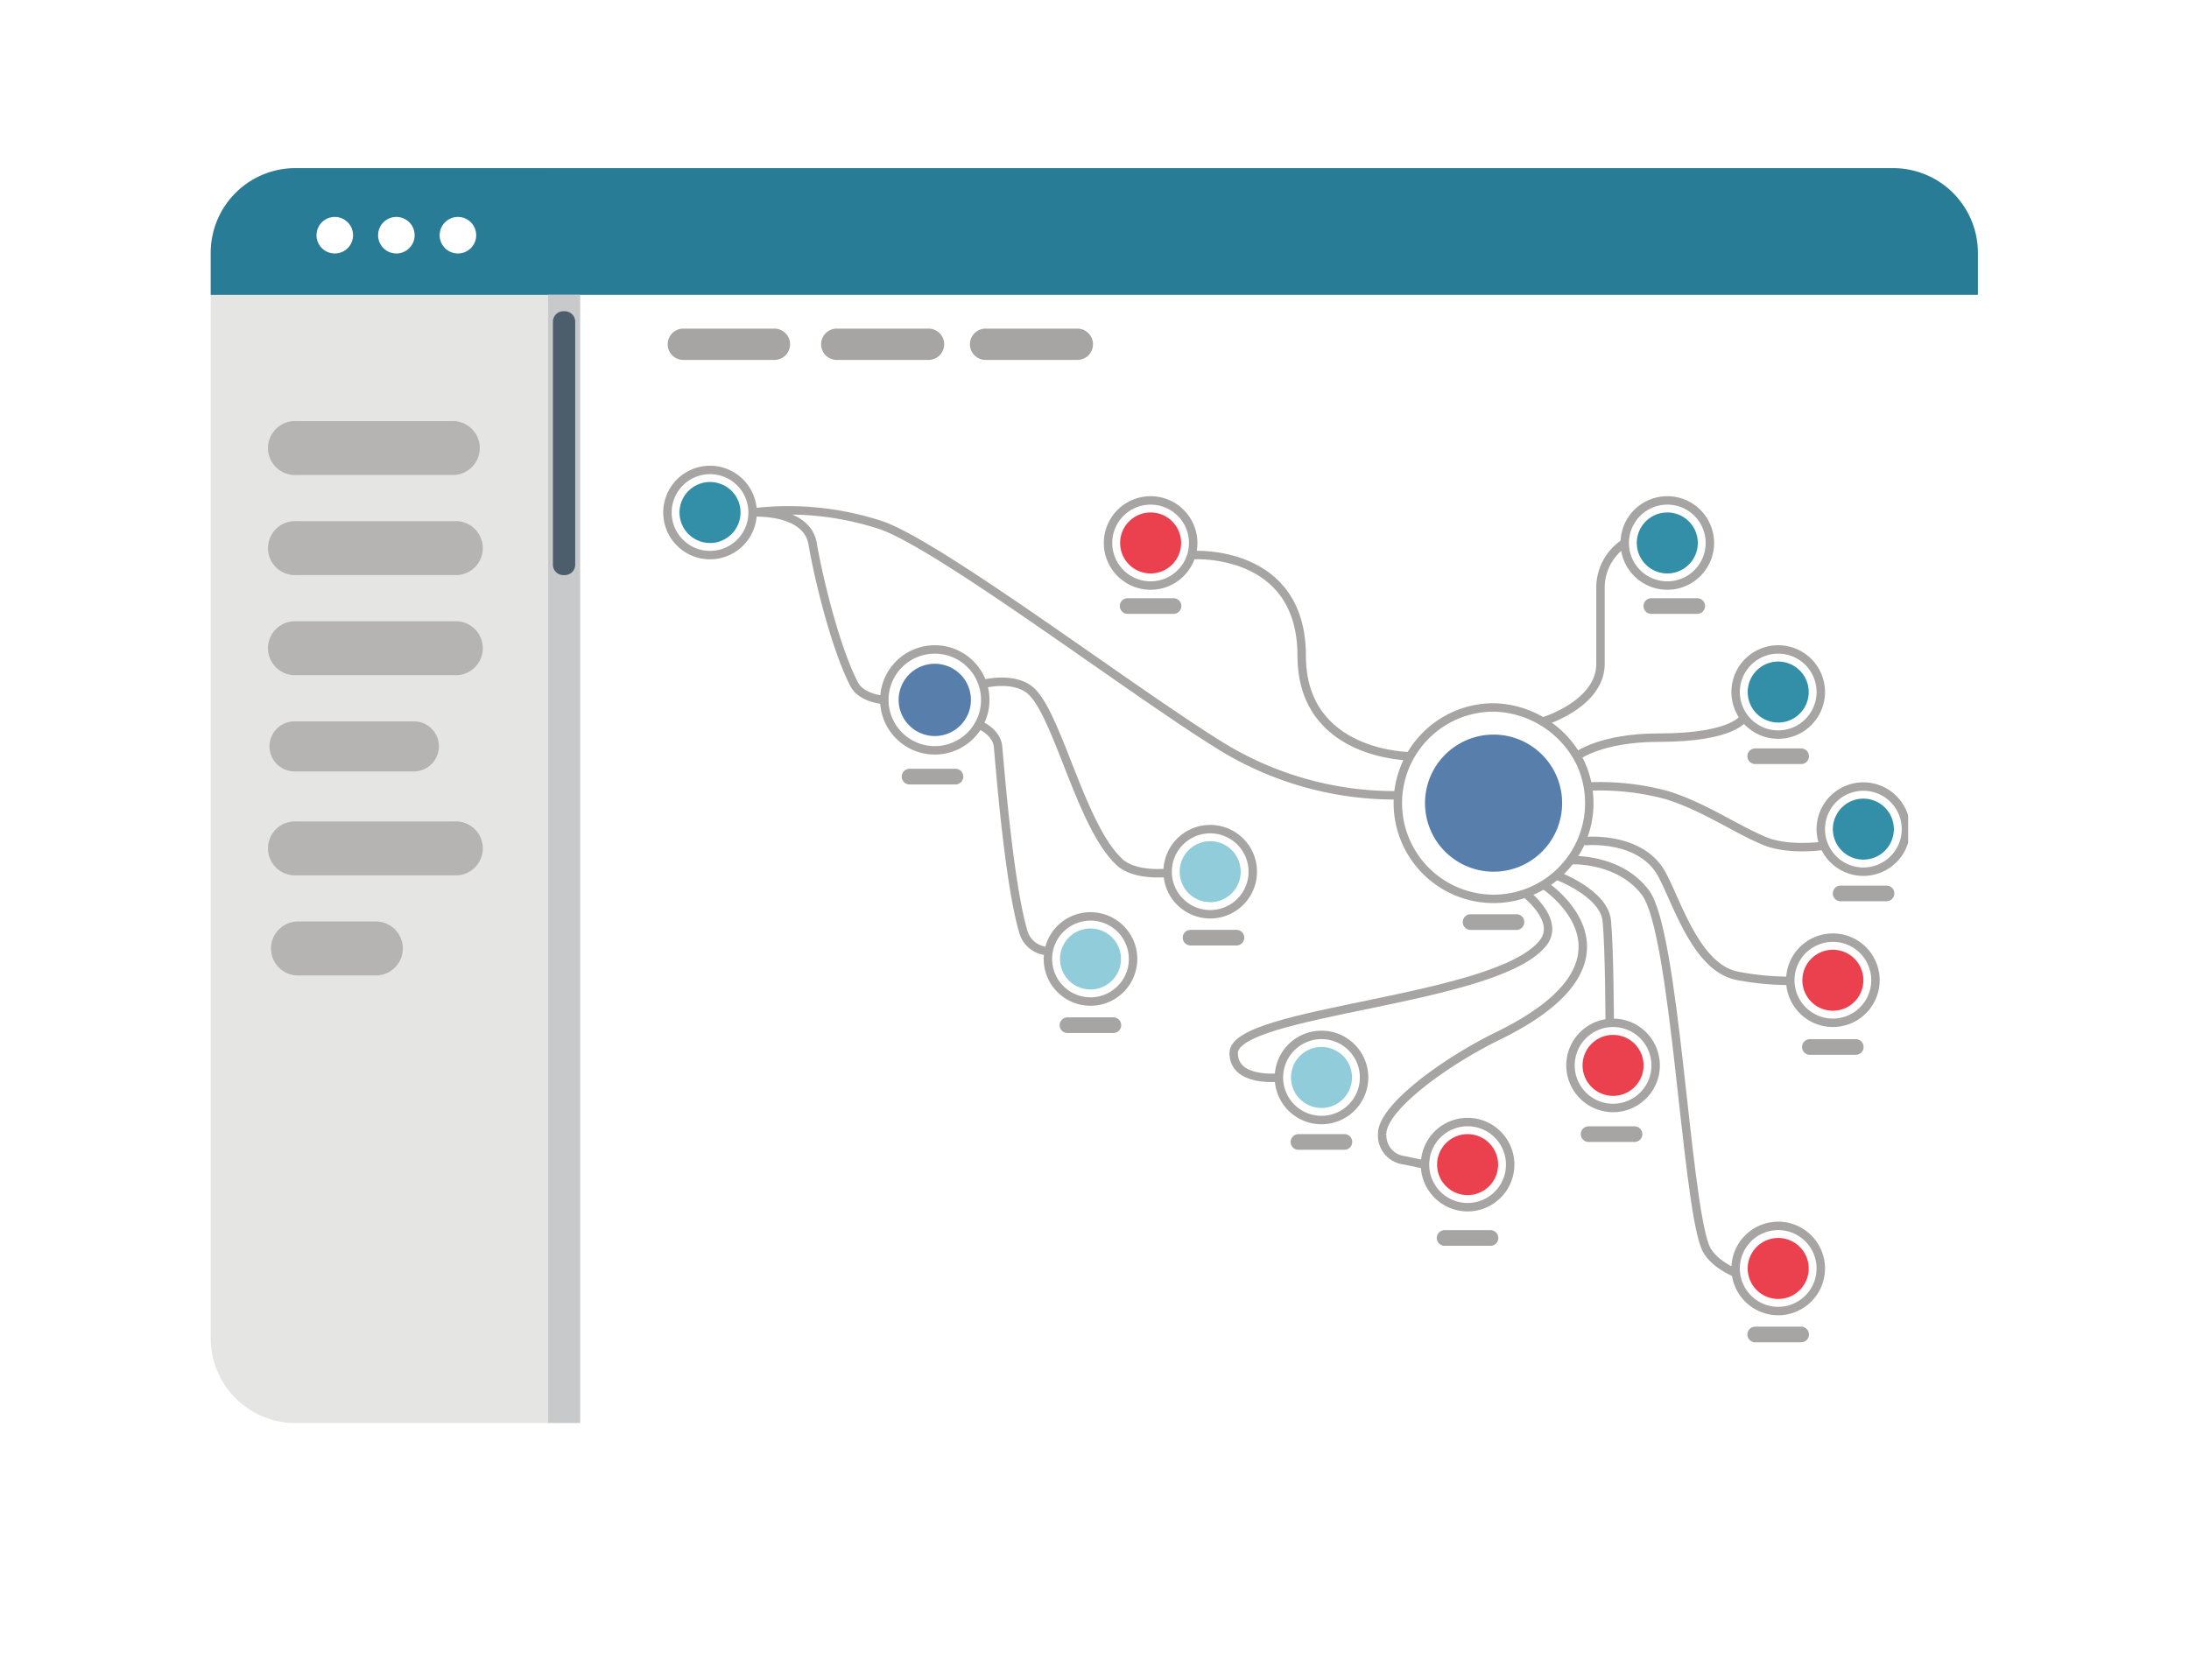 <svg xmlns="http://www.w3.org/2000/svg" xmlns:xlink="http://www.w3.org/1999/xlink" width="259.527" height="199.195" viewBox="0 0 259.527 199.195">
  <defs>
    <clipPath id="clip-path">
      <rect id="Rectangle_2720" data-name="Rectangle 2720" width="259.527" height="199.195" fill="none"/>
    </clipPath>
    <clipPath id="clip-path-2">
      <rect id="Rectangle_2563" data-name="Rectangle 2563" width="257.701" height="194.934" fill="none"/>
    </clipPath>
    <clipPath id="clip-path-3">
      <rect id="Rectangle_2560" data-name="Rectangle 2560" width="221.184" height="160.312" fill="none"/>
    </clipPath>
    <clipPath id="clip-path-4">
      <rect id="Rectangle_2561" data-name="Rectangle 2561" width="223.01" height="162.138" fill="none"/>
    </clipPath>
    <filter id="Path_2277" x="-48.516" y="-40.561" width="356.515" height="295.806" filterUnits="userSpaceOnUse">
      <feOffset dy="13" input="SourceAlpha"/>
      <feGaussianBlur stdDeviation="24.5" result="blur"/>
      <feFlood flood-opacity="0.231"/>
      <feComposite operator="in" in2="blur"/>
      <feComposite in="SourceGraphic"/>
    </filter>
    <clipPath id="clip-path-5">
      <rect id="Rectangle_2562" data-name="Rectangle 2562" width="211.341" height="150.631" fill="none"/>
    </clipPath>
    <clipPath id="clip-path-6">
      <rect id="Rectangle_3224" data-name="Rectangle 3224" width="161.255" height="133.778" fill="none"/>
    </clipPath>
  </defs>
  <g id="Group_15110" data-name="Group 15110" transform="translate(40 29)">
    <g id="Group_5251" data-name="Group 5251" transform="translate(-40 -29)" clip-path="url(#clip-path)">
      <g id="Group_5133" data-name="Group 5133" transform="translate(0.913 0.456)">
        <g id="Group_5132" data-name="Group 5132" clip-path="url(#clip-path-2)">
          <g id="Group_5125" data-name="Group 5125" transform="translate(18.258 13.694)" opacity="0.193">
            <g id="Group_5124" data-name="Group 5124" transform="translate(0 0)">
              <g id="Group_5123" data-name="Group 5123" clip-path="url(#clip-path-3)">
                <path id="Path_2275" data-name="Path 2275" d="M208.032,162.312H17.152A15.151,15.151,0,0,1,2,147.16V17.152A15.152,15.152,0,0,1,17.152,2H208.032a15.152,15.152,0,0,1,15.152,15.152V147.16a15.151,15.151,0,0,1-15.152,15.152" transform="translate(-2 -2)" fill="#fff"/>
              </g>
            </g>
          </g>
          <g id="Group_5128" data-name="Group 5128" transform="translate(17.345 12.781)" opacity="0.29">
            <g id="Group_5127" data-name="Group 5127">
              <g id="Group_5126" data-name="Group 5126" clip-path="url(#clip-path-4)">
                <path id="Path_2276" data-name="Path 2276" d="M206.945.913A15.151,15.151,0,0,1,222.1,16.065V146.073a15.152,15.152,0,0,1-15.152,15.152H16.065A15.152,15.152,0,0,1,.913,146.073V16.065A15.151,15.151,0,0,1,16.065.913Zm0-.913H16.065A16.083,16.083,0,0,0,0,16.065V146.073a16.083,16.083,0,0,0,16.065,16.065H206.945a16.083,16.083,0,0,0,16.065-16.065V16.065A16.083,16.083,0,0,0,206.945,0" fill="#fff"/>
              </g>
            </g>
          </g>
          <g transform="matrix(1, 0, 0, 1, -0.91, -0.46)" filter="url(#Path_2277)">
            <path id="Path_2277-2" data-name="Path 2277" d="M24.776,14.681h189.43a10.042,10.042,0,0,1,10.042,10.042V153.445a10.042,10.042,0,0,1-10.042,10.042H24.776a10.042,10.042,0,0,1-10.042-10.042V24.723A10.042,10.042,0,0,1,24.776,14.681" transform="translate(10.25 5.26)" fill="#fff"/>
          </g>
          <g id="Group_5131" data-name="Group 5131" transform="translate(23.158 18.53)" opacity="0.549">
            <g id="Group_5130" data-name="Group 5130" transform="translate(0)">
              <g id="Group_5129" data-name="Group 5129" clip-path="url(#clip-path-5)">
                <path id="Path_2278" data-name="Path 2278" d="M213.119,13.509a10.042,10.042,0,0,1,10.042,10.042V152.272a10.042,10.042,0,0,1-10.042,10.042H23.689a10.042,10.042,0,0,1-10.042-10.042V23.551A10.042,10.042,0,0,1,23.689,13.509Zm0-.913H23.689A10.967,10.967,0,0,0,12.734,23.551V152.272a10.967,10.967,0,0,0,10.955,10.955h189.43a10.967,10.967,0,0,0,10.955-10.955V23.551A10.967,10.967,0,0,0,213.119,12.6" transform="translate(-12.734 -12.596)" fill="#fff"/>
              </g>
            </g>
          </g>
          <path id="Path_2279" data-name="Path 2279" d="M39.739,28.4A2.739,2.739,0,1,1,37,31.143,2.739,2.739,0,0,1,39.739,28.4" transform="translate(-2.766 -2.658)" fill="#fff"/>
          <path id="Path_2280" data-name="Path 2280" d="M59.739,28.4A2.739,2.739,0,1,1,57,31.143,2.739,2.739,0,0,1,59.739,28.4" transform="translate(-13.636 -2.658)" fill="#fff"/>
          <path id="Path_2281" data-name="Path 2281" d="M261.825,14.681H102.341V163.487H261.825a10.042,10.042,0,0,0,10.042-10.042V24.723a10.042,10.042,0,0,0-10.042-10.042" transform="translate(-38.281 4.801)" fill="#fff"/>
          <path id="Path_2282" data-name="Path 2282" d="M24.776,14.681A10.042,10.042,0,0,0,14.734,24.723V153.445a10.042,10.042,0,0,0,10.042,10.042H54.723V14.681Z" transform="translate(9.337 4.801)" fill="#e5e5e4"/>
          <path id="Path_2283" data-name="Path 2283" d="M14.734,29.708V24.722A10.042,10.042,0,0,1,24.776,14.68h189.43a10.042,10.042,0,0,1,10.042,10.042v4.985Z" transform="translate(9.337 4.802)" fill="#287c96"/>
          <path id="Path_2284" data-name="Path 2284" d="M33.2,80.4H51.91a3.2,3.2,0,0,1,0,6.39H33.2a3.2,3.2,0,1,1,0-6.39" transform="translate(1.039 -30.922)" fill="#b5b4b3"/>
          <path id="Path_2285" data-name="Path 2285" d="M33.2,132.4H51.91a3.2,3.2,0,1,1,0,6.39H33.2a3.2,3.2,0,1,1,0-6.39" transform="translate(1.039 -59.186)" fill="#b5b4b3"/>
          <path id="Path_2286" data-name="Path 2286" d="M33.2,184.4H51.91a3.2,3.2,0,1,1,0,6.39H33.2a3.2,3.2,0,1,1,0-6.39" transform="translate(1.039 -87.45)" fill="#b5b4b3"/>
          <path id="Path_2287" data-name="Path 2287" d="M33.2,106.4H51.91a3.2,3.2,0,1,1,0,6.39H33.2a3.2,3.2,0,1,1,0-6.39" transform="translate(1.039 -45.054)" fill="#b5b4b3"/>
          <path id="Path_2288" data-name="Path 2288" d="M32.967,158.4h14.15a2.967,2.967,0,0,1,0,5.934H32.967a2.967,2.967,0,1,1,0-5.934" transform="translate(1.039 -73.318)" fill="#b5b4b3"/>
          <path id="Path_2289" data-name="Path 2289" d="M33.2,210.4h9.586a3.2,3.2,0,0,1,0,6.39H33.2a3.2,3.2,0,0,1,0-6.39" transform="translate(1.039 -101.582)" fill="#b5b4b3"/>
          <g id="Group_5623" data-name="Group 5623" transform="translate(64.06 34.509)">
            <g id="Group_5622" data-name="Group 5622" clip-path="url(#clip-path-6)">
              <path id="Path_2447" data-name="Path 2447" d="M29.156,7.723H40.024a1.856,1.856,0,0,1,.033,3.711h-10.9a1.856,1.856,0,0,1,0-3.711" transform="translate(-13.158 -3.72)" fill="#a6a5a4"/>
              <path id="Path_2448" data-name="Path 2448" d="M64.252,7.723H75.12a1.856,1.856,0,1,1,.033,3.711h-10.9a1.856,1.856,0,0,1,0-3.711" transform="translate(-30.062 -3.72)" fill="#a6a5a4"/>
              <path id="Path_2449" data-name="Path 2449" d="M81.845,108.422H87.28a.928.928,0,0,1,.016,1.856h-5.45a.928.928,0,0,1,0-1.856" transform="translate(-38.98 -52.224)" fill="#a6a5a4"/>
              <path id="Path_2450" data-name="Path 2450" d="M117.97,165.285H123.4a.928.928,0,0,1,.016,1.856h-5.45a.928.928,0,0,1,0-1.856" transform="translate(-56.38 -79.613)" fill="#a6a5a4"/>
              <path id="Path_2451" data-name="Path 2451" d="M146.115,145.266h5.434a.928.928,0,1,1,.016,1.856h-5.45a.928.928,0,0,1,0-1.856" transform="translate(-69.937 -69.97)" fill="#a6a5a4"/>
              <path id="Path_2452" data-name="Path 2452" d="M131.722,69.395h5.434a.928.928,0,0,1,.016,1.856h-5.45a.928.928,0,0,1,0-1.856" transform="translate(-63.004 -33.425)" fill="#a6a5a4"/>
              <path id="Path_2453" data-name="Path 2453" d="M251.509,69.395h5.434a.928.928,0,0,1,.016,1.856h-5.45a.928.928,0,0,1,0-1.856" transform="translate(-120.701 -33.425)" fill="#a6a5a4"/>
              <path id="Path_2454" data-name="Path 2454" d="M210.168,141.7H215.6a.928.928,0,0,1,.016,1.856h-5.45a.928.928,0,0,1,0-1.856" transform="translate(-100.789 -68.253)" fill="#a6a5a4"/>
              <path id="Path_2455" data-name="Path 2455" d="M170.806,192h5.434a.928.928,0,0,1,.016,1.856h-5.45a.928.928,0,0,1,0-1.856" transform="translate(-81.829 -92.481)" fill="#a6a5a4"/>
              <path id="Path_2456" data-name="Path 2456" d="M204.225,213.967h5.434a.928.928,0,0,1,.016,1.856h-5.45a.928.928,0,0,1,0-1.856" transform="translate(-97.926 -103.062)" fill="#a6a5a4"/>
              <path id="Path_2457" data-name="Path 2457" d="M237.167,190.211H242.6a.928.928,0,1,1,.016,1.856h-5.45a.928.928,0,0,1,0-1.856" transform="translate(-113.794 -91.619)" fill="#a6a5a4"/>
              <path id="Path_2458" data-name="Path 2458" d="M275.274,236.047h5.434a.928.928,0,0,1,.016,1.856h-5.45a.928.928,0,0,1,0-1.856" transform="translate(-132.148 -113.697)" fill="#a6a5a4"/>
              <path id="Path_2459" data-name="Path 2459" d="M287.776,170.272h5.434a.928.928,0,0,1,.016,1.856h-5.45a.928.928,0,0,1,0-1.856" transform="translate(-138.17 -82.015)" fill="#a6a5a4"/>
              <path id="Path_2460" data-name="Path 2460" d="M294.808,135.139h5.434a.928.928,0,0,1,.016,1.856h-5.45a.928.928,0,0,1,0-1.856" transform="translate(-141.557 -65.092)" fill="#a6a5a4"/>
              <path id="Path_2461" data-name="Path 2461" d="M275.274,103.759h5.434a.928.928,0,0,1,.016,1.856h-5.45a.928.928,0,0,1,0-1.856" transform="translate(-132.148 -49.978)" fill="#a6a5a4"/>
              <path id="Path_2462" data-name="Path 2462" d="M98.291,7.723h10.868a1.856,1.856,0,1,1,.033,3.711h-10.9a1.856,1.856,0,0,1,0-3.711" transform="translate(-46.458 -3.72)" fill="#a6a5a4"/>
              <rect id="Rectangle_3223" data-name="Rectangle 3223" width="3.812" height="133.778" fill="#c7c9cb"/>
              <path id="Path_2463" data-name="Path 2463" d="M3.763,33.893V4.9A1.243,1.243,0,0,0,2.442,3.756,1.243,1.243,0,0,0,1.121,4.9v28.99a1.243,1.243,0,0,0,1.321,1.147,1.243,1.243,0,0,0,1.321-1.147" transform="translate(-0.54 -1.809)" fill="#4c5d6c"/>
              <path id="Path_2464" data-name="Path 2464" d="M217.083,105.734a11.349,11.349,0,1,1-11.349-11.349,11.733,11.733,0,0,1,10.32,6.622A11.331,11.331,0,0,1,217.083,105.734Z" transform="translate(-93.63 -45.462)" fill="none" stroke="#a6a5a4" stroke-width="1"/>
              <path id="Path_2465" data-name="Path 2465" d="M216.856,108.726a8.128,8.128,0,1,1-8.128-8.128,8.128,8.128,0,0,1,8.128,8.128" transform="translate(-96.623 -48.455)" fill="#587fab"/>
              <path id="Path_2466" data-name="Path 2466" d="M256.377,52.073a5.048,5.048,0,1,1-5.048-5.048A5.048,5.048,0,0,1,256.377,52.073Z" transform="translate(-118.626 -22.651)" fill="none" stroke="#a6a5a4" stroke-width="1"/>
              <path id="Path_2467" data-name="Path 2467" d="M256.275,53.4a3.616,3.616,0,1,1-3.616-3.616,3.616,3.616,0,0,1,3.616,3.616" transform="translate(-119.957 -23.981)" fill="#338fa7"/>
              <path id="Path_2468" data-name="Path 2468" d="M281.743,86.167a5.048,5.048,0,1,1-5.048-5.048A5.048,5.048,0,0,1,281.743,86.167Z" transform="translate(-130.844 -39.073)" fill="none" stroke="#a6a5a4" stroke-width="1"/>
              <path id="Path_2469" data-name="Path 2469" d="M281.642,87.5a3.616,3.616,0,1,1-3.616-3.616,3.616,3.616,0,0,1,3.616,3.616" transform="translate(-132.175 -40.403)" fill="#338fa7"/>
              <path id="Path_2470" data-name="Path 2470" d="M301.222,117.532a5.048,5.048,0,1,1-5.048-5.048A5.048,5.048,0,0,1,301.222,117.532Z" transform="translate(-140.226 -54.18)" fill="none" stroke="#a6a5a4" stroke-width="1"/>
              <path id="Path_2471" data-name="Path 2471" d="M301.12,118.863a3.616,3.616,0,1,1-3.616-3.616,3.616,3.616,0,0,1,3.616,3.616" transform="translate(-141.557 -55.511)" fill="#338fa7"/>
              <path id="Path_2472" data-name="Path 2472" d="M243.97,171.583a5.048,5.048,0,1,1-5.048-5.048A5.048,5.048,0,0,1,243.97,171.583Z" transform="translate(-112.65 -80.215)" fill="none" stroke="#a6a5a4" stroke-width="1"/>
              <path id="Path_2473" data-name="Path 2473" d="M243.869,172.914a3.616,3.616,0,1,1-3.616-3.616,3.616,3.616,0,0,1,3.616,3.616" transform="translate(-113.981 -81.546)" fill="#eb404d"/>
              <path id="Path_2474" data-name="Path 2474" d="M294.246,152.1a5.048,5.048,0,1,1-5.048-5.048A5.048,5.048,0,0,1,294.246,152.1Z" transform="translate(-136.866 -70.832)" fill="none" stroke="#a6a5a4" stroke-width="1"/>
              <path id="Path_2475" data-name="Path 2475" d="M294.144,153.435a3.616,3.616,0,1,1-3.616-3.616,3.616,3.616,0,0,1,3.616,3.616" transform="translate(-138.197 -72.163)" fill="#eb404d"/>
              <path id="Path_2476" data-name="Path 2476" d="M281.743,218.041a5.048,5.048,0,1,1-5.048-5.048A5.048,5.048,0,0,1,281.743,218.041Z" transform="translate(-130.844 -102.592)" fill="none" stroke="#a6a5a4" stroke-width="1"/>
              <path id="Path_2477" data-name="Path 2477" d="M281.642,219.372a3.616,3.616,0,1,1-3.616-3.616,3.616,3.616,0,0,1,3.616,3.616" transform="translate(-132.175 -103.923)" fill="#eb404d"/>
              <path id="Path_2478" data-name="Path 2478" d="M210.695,194.285a5.048,5.048,0,1,1-5.048-5.048A5.048,5.048,0,0,1,210.695,194.285Z" transform="translate(-96.622 -91.15)" fill="none" stroke="#a6a5a4" stroke-width="1"/>
              <path id="Path_2479" data-name="Path 2479" d="M210.594,195.616A3.616,3.616,0,1,1,206.978,192a3.616,3.616,0,0,1,3.616,3.616" transform="translate(-97.953 -92.481)" fill="#eb404d"/>
              <path id="Path_2480" data-name="Path 2480" d="M177.276,174.346a5.048,5.048,0,1,1-5.048-5.048A5.048,5.048,0,0,1,177.276,174.346Z" transform="translate(-80.525 -81.546)" fill="none" stroke="#a6a5a4" stroke-width="1"/>
              <path id="Path_2481" data-name="Path 2481" d="M177.174,175.677a3.616,3.616,0,1,1-3.616-3.615,3.616,3.616,0,0,1,3.616,3.615" transform="translate(-81.856 -82.877)" fill="#91ccdb"/>
              <path id="Path_2482" data-name="Path 2482" d="M151.82,127.271a5.048,5.048,0,1,1-5.048-5.048A5.048,5.048,0,0,1,151.82,127.271Z" transform="translate(-68.264 -58.871)" fill="none" stroke="#a6a5a4" stroke-width="1"/>
              <path id="Path_2483" data-name="Path 2483" d="M151.718,128.6a3.616,3.616,0,1,1-3.616-3.616,3.616,3.616,0,0,1,3.616,3.616" transform="translate(-69.595 -60.202)" fill="#91ccdb"/>
              <path id="Path_2484" data-name="Path 2484" d="M88.891,87.1a5.982,5.982,0,1,1-5.982-5.982A5.982,5.982,0,0,1,88.891,87.1Z" transform="translate(-37.053 -39.073)" fill="none" stroke="#a6a5a4" stroke-width="1"/>
              <path id="Path_2485" data-name="Path 2485" d="M88.77,88.679a4.285,4.285,0,1,1-4.285-4.285,4.285,4.285,0,0,1,4.285,4.285" transform="translate(-38.63 -40.65)" fill="#587fab"/>
              <path id="Path_2486" data-name="Path 2486" d="M37.413,45.1a5.048,5.048,0,1,1-5.048-5.048A5.048,5.048,0,0,1,37.413,45.1Z" transform="translate(-13.157 -19.29)" fill="none" stroke="#a6a5a4" stroke-width="1"/>
              <path id="Path_2487" data-name="Path 2487" d="M37.312,46.428A3.616,3.616,0,1,1,33.7,42.812a3.616,3.616,0,0,1,3.616,3.616" transform="translate(-14.489 -20.621)" fill="#338fa7"/>
              <path id="Path_2488" data-name="Path 2488" d="M124.44,147.237a5.048,5.048,0,1,1-5.048-5.048A5.048,5.048,0,0,1,124.44,147.237Z" transform="translate(-55.076 -68.488)" fill="none" stroke="#a6a5a4" stroke-width="1"/>
              <path id="Path_2489" data-name="Path 2489" d="M124.339,148.568a3.616,3.616,0,1,1-3.616-3.616,3.616,3.616,0,0,1,3.616,3.616" transform="translate(-56.407 -69.819)" fill="#91ccdb"/>
              <path id="Path_2490" data-name="Path 2490" d="M138.192,52.073a5.048,5.048,0,1,1-5.048-5.048A5.048,5.048,0,0,1,138.192,52.073Z" transform="translate(-61.7 -22.651)" fill="none" stroke="#a6a5a4" stroke-width="1"/>
              <path id="Path_2491" data-name="Path 2491" d="M138.091,53.4a3.616,3.616,0,1,1-3.616-3.616,3.616,3.616,0,0,1,3.616,3.616" transform="translate(-63.031 -23.981)" fill="#eb404d"/>
              <path id="Path_2492" data-name="Path 2492" d="M147.574,59.518s12.861-.82,12.861,11.927c0,11.927,12.861,11.927,12.861,11.927" transform="translate(-71.082 -28.663)" fill="none" stroke="#a6a5a4" stroke-width="1"/>
              <path id="Path_2493" data-name="Path 2493" d="M227.664,77.917s6.775-2.02,6.775-6.832V62.194a6.323,6.323,0,0,1,2.875-5.43" transform="translate(-109.659 -27.342)" fill="none" stroke="#a6a5a4" stroke-width="1"/>
              <path id="Path_2494" data-name="Path 2494" d="M255.188,96.574S254.151,99.023,245,99.023c-6.874,0-9.678,2.2-9.678,2.2" transform="translate(-113.349 -46.517)" fill="none" stroke="#a6a5a4" stroke-width="1"/>
              <path id="Path_2495" data-name="Path 2495" d="M237.842,112.453a30.358,30.358,0,0,1,9.422,1.034c4.462,1.4,8.1,4.014,11.593,5.447,2.875,1.179,7.122.518,7.122.518" transform="translate(-114.561 -54.15)" fill="none" stroke="#a6a5a4" stroke-width="1"/>
              <path id="Path_2496" data-name="Path 2496" d="M236.972,124.948s6.06-.66,8.836,3.294c1.79,2.549,4.034,11.437,9.137,12.623a31.851,31.851,0,0,0,6.124.639" transform="translate(-114.142 -60.164)" fill="none" stroke="#a6a5a4" stroke-width="1"/>
              <path id="Path_2497" data-name="Path 2497" d="M253.452,178.261s-2.86-1.128-3.628-3.159c-2.3-6.07-3.566-37.238-7.051-41.92-3.13-4.2-8.9-3.874-8.9-3.874" transform="translate(-112.65 -62.281)" fill="none" stroke="#a6a5a4" stroke-width="1"/>
              <path id="Path_2498" data-name="Path 2498" d="M230.641,132.8s5.656,2.081,5.979,5.385.346,12.052.346,12.052" transform="translate(-111.093 -63.966)" fill="none" stroke="#a6a5a4" stroke-width="1"/>
              <path id="Path_2499" data-name="Path 2499" d="M210.12,135.174s13.1,8.684-5.579,17.8c-6.3,3.076-13.811,8.552-13.744,11.655a2.963,2.963,0,0,0,2.608,3.1l2.471.518" transform="translate(-91.901 -65.109)" fill="none" stroke="#a6a5a4" stroke-width="1"/>
              <path id="Path_2500" data-name="Path 2500" d="M191.421,136.929s4.16,3.177,2.125,5.83c-5.364,6.993-36.712,8.017-36.714,13.1,0,3.512,5.364,2.9,5.364,2.9" transform="translate(-75.541 -65.955)" fill="none" stroke="#a6a5a4" stroke-width="1"/>
              <path id="Path_2501" data-name="Path 2501" d="M123.3,83.086a39.292,39.292,0,0,1-20.921-5.8C91.942,70.854,69.469,53.78,62.18,51.107a35.2,35.2,0,0,0-15.385-1.555s6.422-.4,7.118,3.71c.656,3.871,2.636,12.183,4.9,16.618.907,1.776,3.6,1.893,3.6,1.893" transform="translate(-22.54 -23.745)" fill="none" stroke="#a6a5a4" stroke-width="1"/>
              <path id="Path_2502" data-name="Path 2502" d="M99.523,88.766s3.933-1.037,5.88,1.032c3.16,3.357,5.8,15.942,10.291,20.1,1.833,1.7,5.625,1.271,5.625,1.271" transform="translate(-47.937 -42.631)" fill="none" stroke="#a6a5a4" stroke-width="1"/>
              <path id="Path_2503" data-name="Path 2503" d="M98.523,98.312s2.083.793,2.283,2.585c.151,1.352,1.24,16.171,3.037,22.09a3.138,3.138,0,0,0,2.524,2.145" transform="translate(-47.456 -47.354)" fill="none" stroke="#a6a5a4" stroke-width="1"/>
            </g>
          </g>
        </g>
      </g>
      <g id="Group_5250" data-name="Group 5250" transform="translate(18.258 13.237)">
        <g id="Group_5249" data-name="Group 5249" clip-path="url(#clip-path-4)">
          <path id="Path_2324" data-name="Path 2324" d="M46.546,29.525a2.166,2.166,0,1,1-2.166-2.166,2.166,2.166,0,0,1,2.166,2.166" transform="translate(-22.945 -14.871)" fill="#fff"/>
          <path id="Path_2325" data-name="Path 2325" d="M62.535,29.525a2.166,2.166,0,1,1-2.166-2.166,2.166,2.166,0,0,1,2.166,2.166" transform="translate(-31.635 -14.871)" fill="#fff"/>
          <path id="Path_2326" data-name="Path 2326" d="M78.525,29.525a2.166,2.166,0,1,1-2.166-2.166,2.166,2.166,0,0,1,2.166,2.166" transform="translate(-40.326 -14.871)" fill="#fff"/>
        </g>
      </g>
    </g>
  </g>
</svg>
